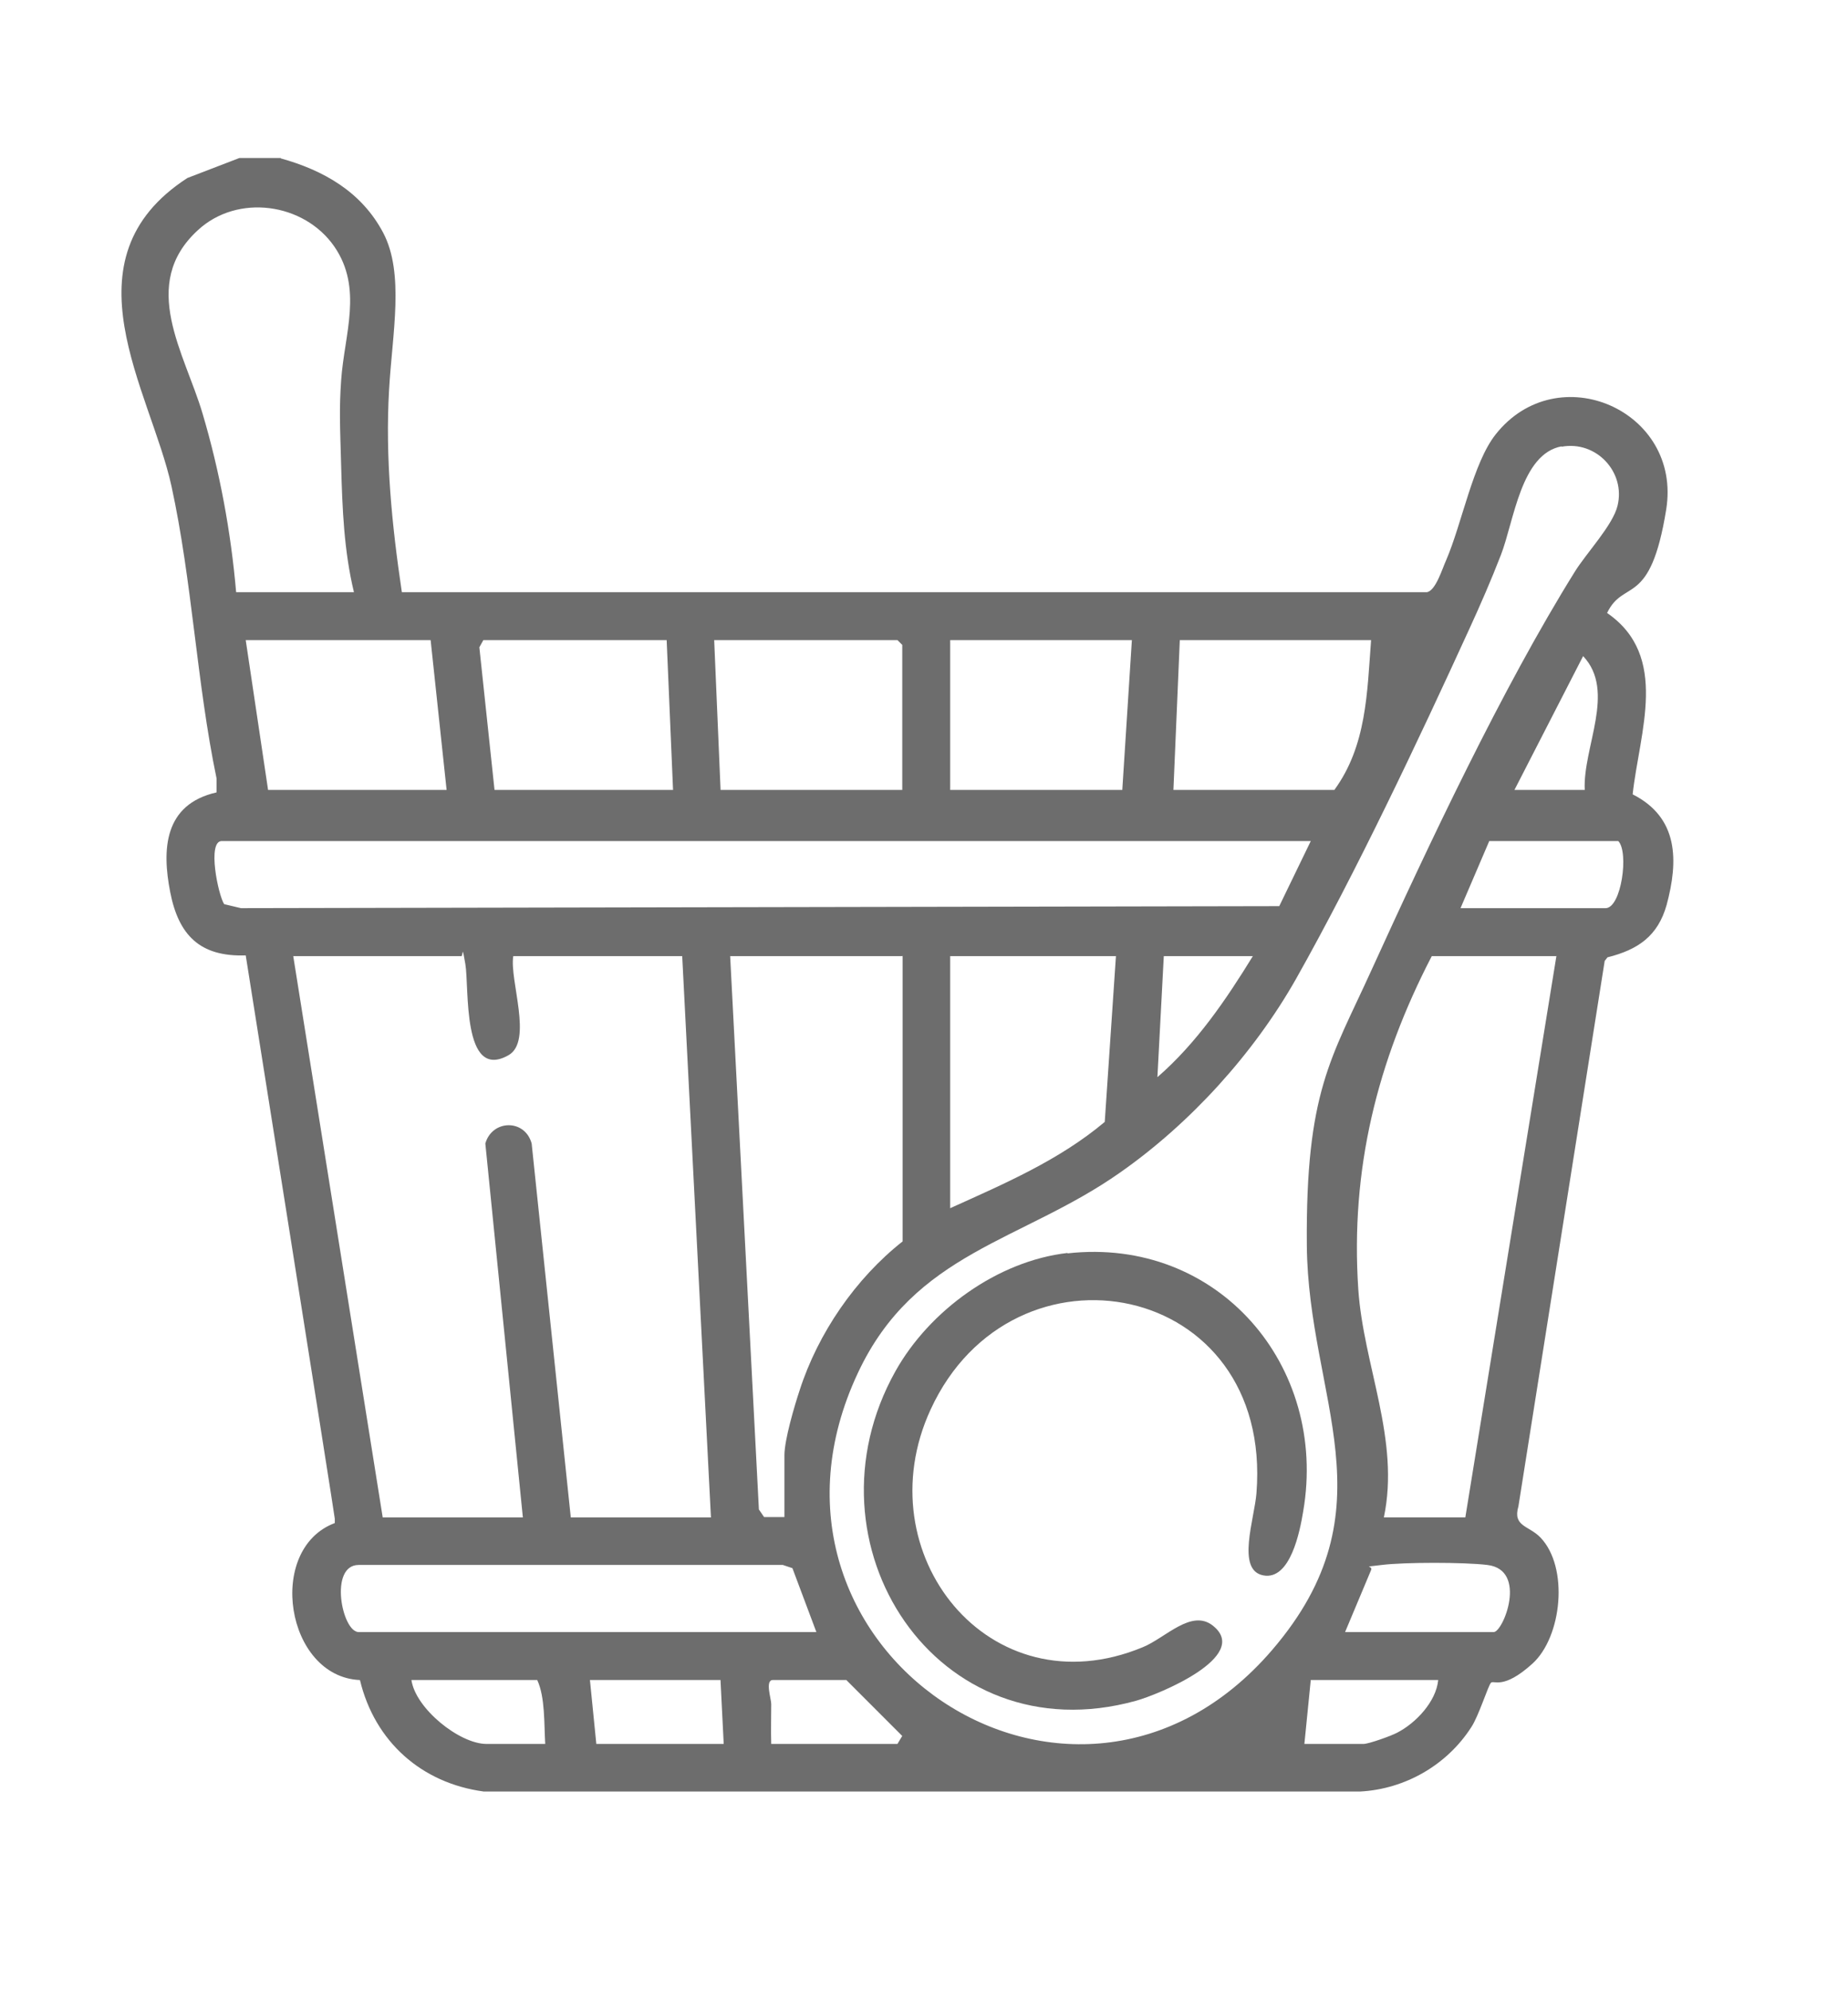 <?xml version="1.0" encoding="UTF-8"?>
<svg id="Vrstva_1" data-name="Vrstva 1" xmlns="http://www.w3.org/2000/svg" viewBox="0 0 552.99 595.28">
  <defs>
    <style>
      .cls-1 {
        fill: #6d6d6d;
      }
    </style>
  </defs>
  <path class="cls-1" d="M83.93,47.35c12.91,3.58,24.26,10.04,30.71,22.23,6.45,12.19,2.75,30.11,1.79,46.96-1.19,20.31.84,40.63,3.82,60.59h306.75c2.63-.48,4.54-6.93,5.74-9.56,4.78-11.11,8.01-29.04,14.82-37.64,18.52-23.42,55.81-7.17,51.03,22.47-4.78,29.64-12.67,20.55-17.69,30.95,18.76,12.91,9.68,35.61,7.65,54.25,13.74,6.93,13.74,19.84,10.16,33.1-2.63,9.32-8.6,13.38-17.69,15.65l-.84,1.08-25.81,163.12c-1.79,6.09,3.11,5.74,6.57,9.32,8.6,8.96,6.45,29.76-2.39,37.76s-11.59,4.78-12.43,5.74-3.7,10.04-5.86,13.26c-7.29,11.35-19.84,18.52-33.22,19.24H144.75c-18.64-2.51-32.62-14.94-37.04-33.34-22.23-.96-28.2-39.2-7.53-46.96v-1.31c.12,0-26.65-168.49-26.65-168.49-13.74.48-20.08-6.09-22.59-18.88s-1.91-26.29,13.86-29.87v-4.18c-5.97-28.68-7.29-59.03-13.5-87.47s-32.86-67.76,4.78-92.13l15.53-5.97h12.43l-.12.12ZM105.91,177.13c-2.99-12.43-3.47-24.98-3.82-37.64-.36-12.67-.6-17.21,0-25.81.96-13.74,6.57-27.37-2.03-39.91-9.08-13.14-29.04-15.89-40.87-4.9-17.69,16.25-3.94,36.69,1.43,54.85,5.14,17.33,8.48,35.37,10.04,53.42,0,0,35.25,0,35.25,0ZM467.28,133.51c-12.19,2.27-14.22,22.35-18.16,32.5-2.87,7.41-6.09,14.82-9.44,22.11-15.3,33.46-33.94,72.89-51.86,104.68-12.67,22.35-31.67,43.26-52.7,57.96-29.4,20.67-61.42,23.66-78.39,59.87-38.72,82.33,64.53,152,123.92,82.93,36.45-42.42,10.75-75.28,10.4-121.17-.36-45.89,7.29-55.69,19.24-81.98,17.21-37.76,39.2-84.49,60.94-119.38,3.47-5.62,11.35-13.86,12.79-19.72,2.51-10.16-6.45-19.6-16.73-17.69v-.12ZM128.86,191.47h-55.33l6.69,44.81h53.42l-4.78-44.81ZM199.48,191.47h-54.85l-1.19,2.15,4.54,42.66h53.42l-1.91-44.81ZM269.99,236.28v-43.38l-1.43-1.43h-54.85l1.91,44.81h54.37ZM338.7,191.47h-54.37v44.81h51.5l2.87-44.81ZM410.28,191.47h-57.24l-1.91,44.81h48.16c9.68-13.26,9.8-29.16,10.99-44.81ZM474.21,236.28c-.6-12.79,9.44-29.52-.48-40.03l-20.55,40.03h21.03ZM392.11,251.57H66.36c-4.42,0-1.08,16.13.72,18.88l5.02,1.19,310.7-.6,9.44-19.48h-.12ZM437.04,271.65h43.38c4.78,0,7.05-16.85,3.82-20.08h-38.6l-8.6,20.08ZM153.59,285.99c-1.19,7.17,5.97,25.45-1.43,29.64-13.98,7.89-11.71-20.31-12.91-27.25s-.48-1.79-1.43-2.39h-50.07l26.77,167.9h41.94l-11.23-111.85c2.03-7.17,11.83-7.41,13.86,0l11.71,111.85h41.94l-8.6-167.9h-50.55ZM269.99,285.99h-51.5l8.6,165.51,1.55,2.27h6.09c0,.12,0-18.52,0-18.52,0-4.54,2.99-14.7,4.54-19.36,5.5-17.09,16.73-33.46,30.83-44.57v-85.44l-.12.12ZM333.92,285.99h-49.59v75.4c16.13-7.29,32.62-14.34,46.25-25.81l3.35-49.59h0ZM375.02,285.99h-26.77l-1.91,36.21c11.71-10.16,20.55-23.18,28.56-36.21h.12ZM465.6,285.99h-37.16c-16.37,31.55-24.38,63.81-21.99,99.66,1.55,22.82,12.55,45.05,7.65,68.23h24.38l27.25-167.9h-.12ZM244.29,488.18l-7.17-19.12-2.87-.96h-126.91c-8.96,0-5.02,20.08,0,20.08h136.95ZM402.63,488.18h44.33c2.87,0,10.28-18.64-1.91-20.08-6.81-.84-24.86-.84-31.55,0s-2.51,0-3.23,1.55l-7.77,18.52h.12ZM163.15,521.64c-.36-5.97,0-13.98-2.39-19.12h-37.64c1.19,8.48,14.34,19.12,22.47,19.12h17.69-.12ZM215.61,502.52h-39.08l1.91,19.12h38.12l-.96-19.12ZM230.91,521.64h37.64l1.43-2.39-16.73-16.73h-21.99c-2.39,0-.48,5.62-.48,7.17,0,3.94-.12,8.01,0,11.95h.12ZM430.35,502.52h-38.12l-1.91,19.12h17.69c1.55,0,8.25-2.39,10.04-3.35,5.62-2.87,11.71-9.32,12.31-15.77h0Z"/>
  <path class="cls-1" d="M319.46,374.9c44.93-5.02,78.03,33.58,70.5,77.2-.96,5.86-3.82,20.67-11.95,19.12-8.13-1.55-2.63-16.85-2.03-24.62,5.02-63.69-72.89-78.51-97.51-24.98-19.84,43.02,17.57,90.1,63.45,71.1,6.81-2.75,14.58-11.59,21.03-6.45,11.59,9.2-16.49,20.67-23.06,22.47-59.63,16.49-100.86-46.96-71.94-98.59,10.16-18.16,30.59-32.98,51.5-35.37v.12Z"/>
</svg>